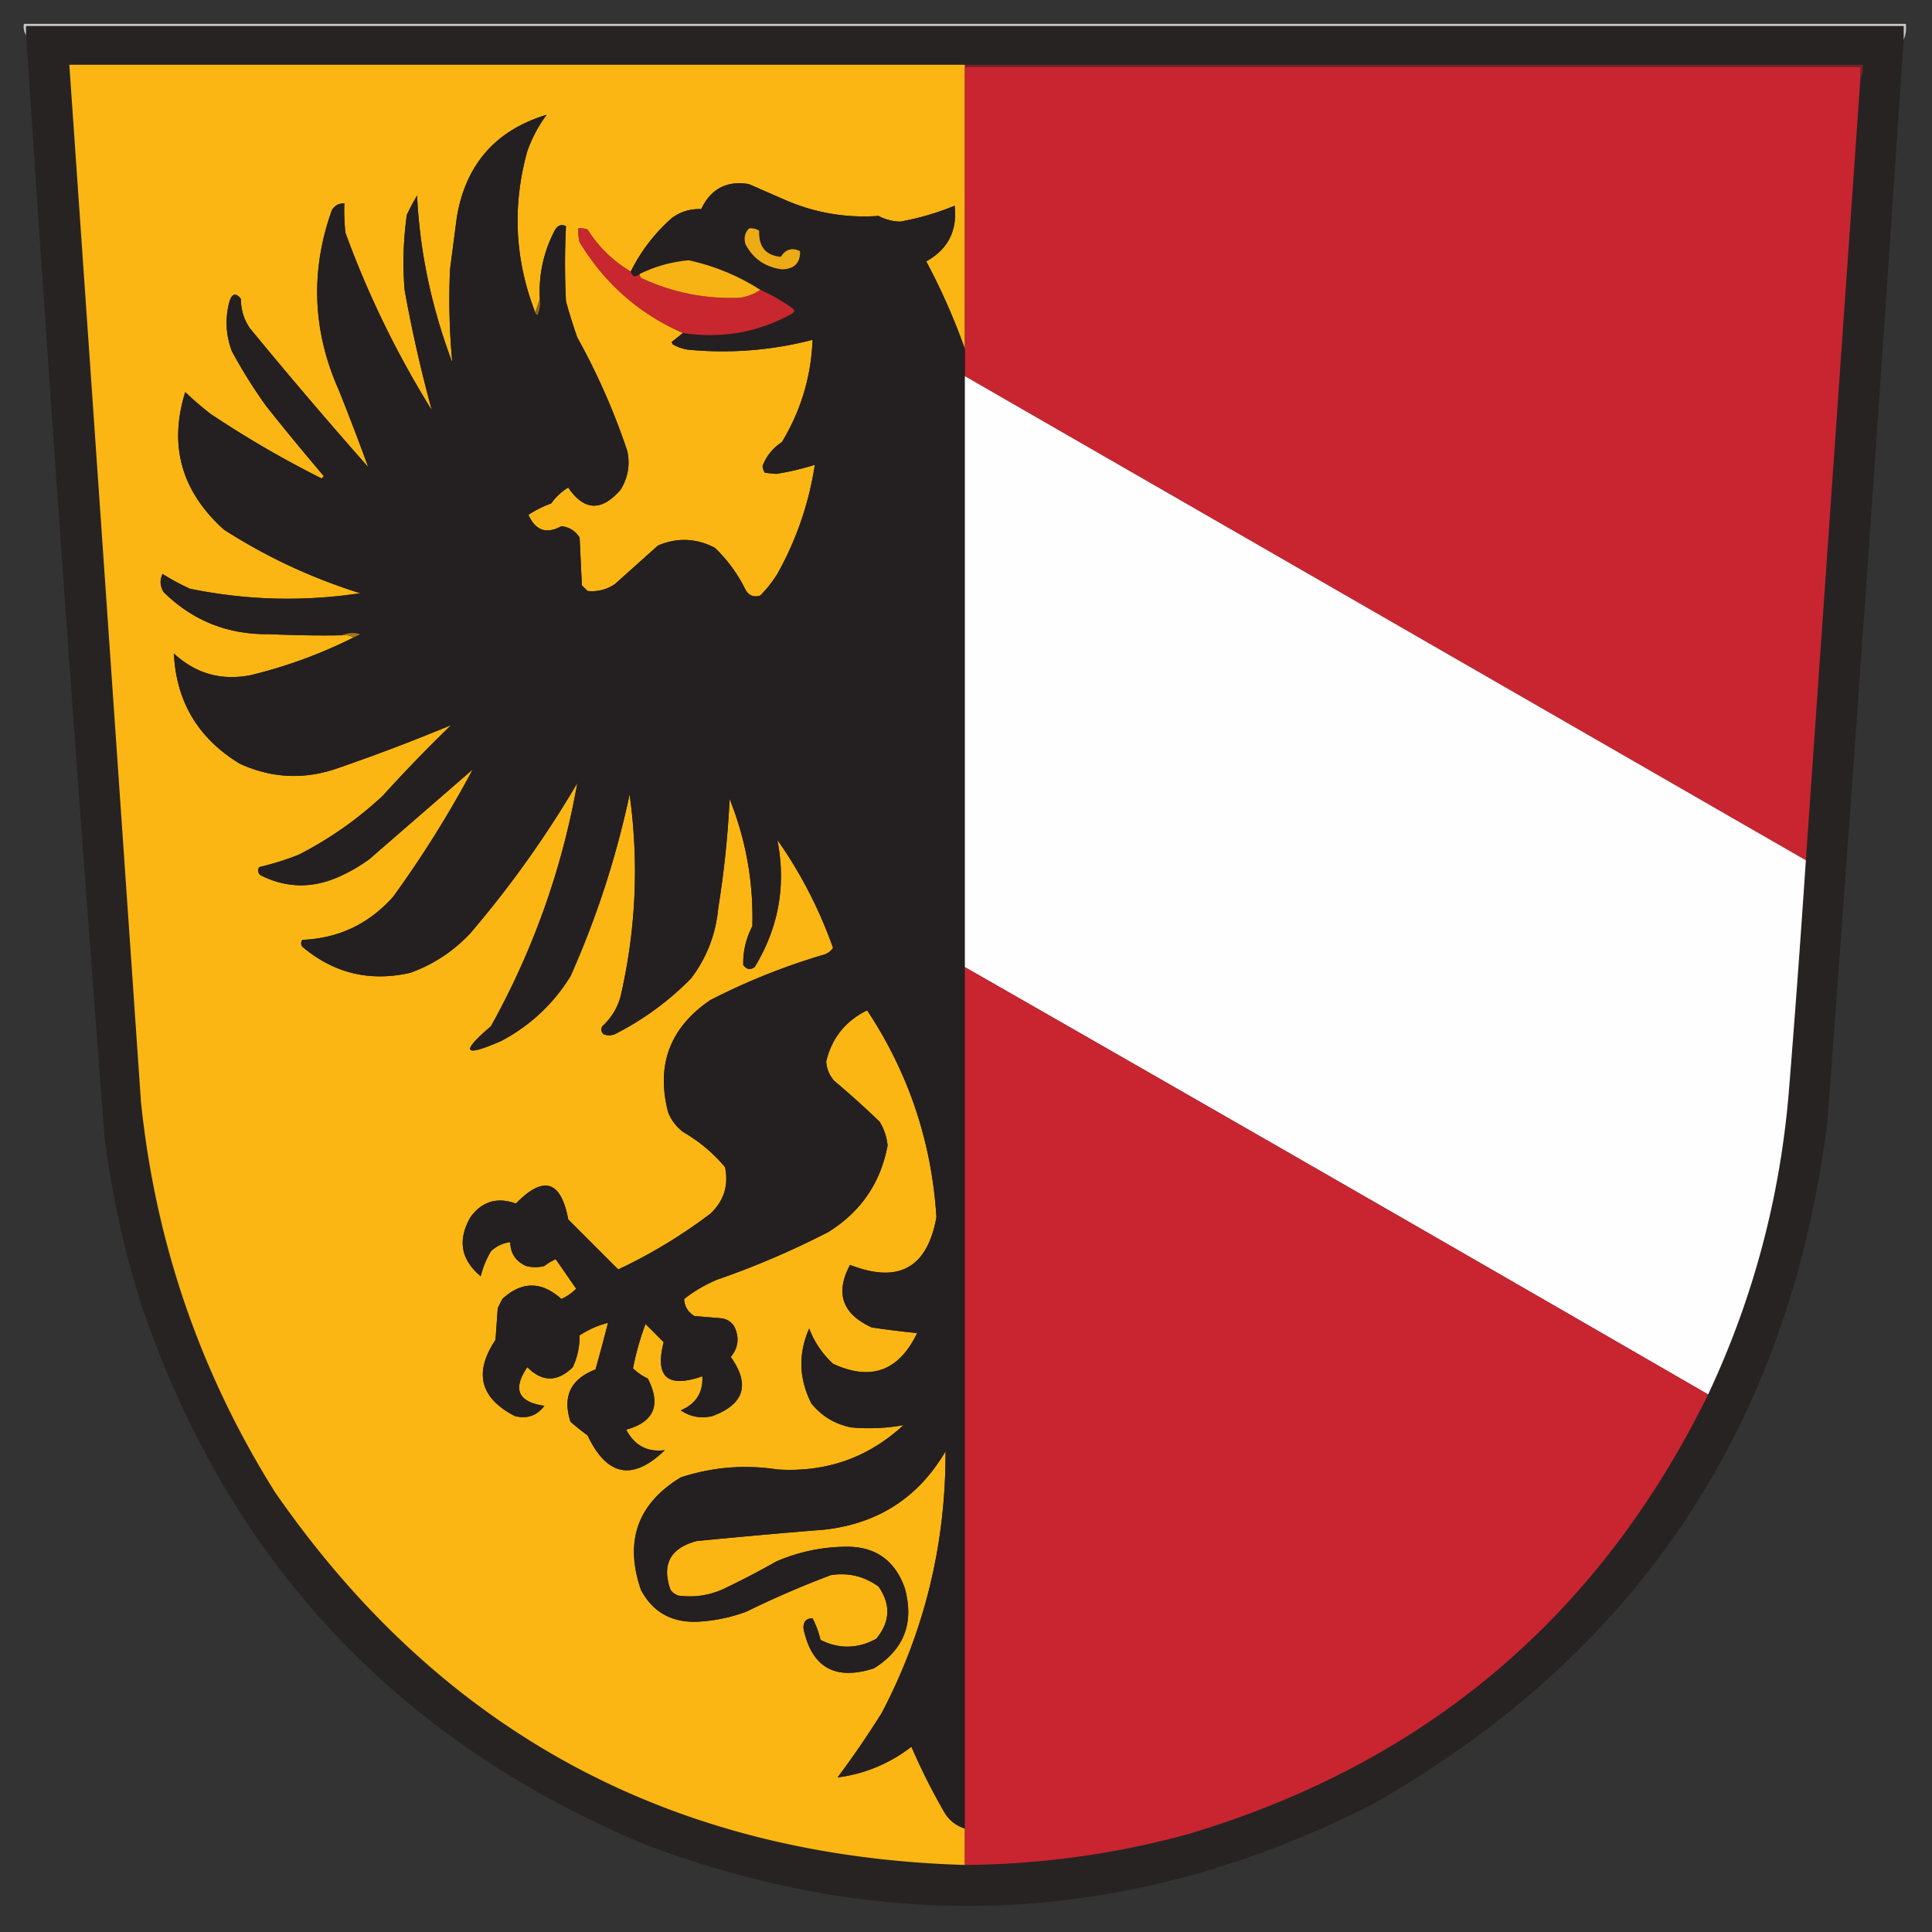 <svg xmlns="http://www.w3.org/2000/svg" width="850" height="850" style="shape-rendering:geometricPrecision;text-rendering:geometricPrecision;image-rendering:optimizeQuality;fill-rule:evenodd;clip-rule:evenodd"><rect width="100%" height="100%" fill="#333333" stroke="none"/><path style="opacity:1" fill="#c8c7c7" d="M837.5 17.5v-6h-826v4c-.951-1.419-1.284-3.085-1-5h828c.302 2.56-.032 4.893-1 7z"/><path style="opacity:1" fill="#272323" d="M837.5 17.5a61428.695 61428.695 0 0 1-33.5 476C787.151 627.569 720.318 727.736 603.5 794c-104.483 53.02-211.483 58.687-321 17C173.398 764.898 99.898 685.731 62 573.5a419.524 419.524 0 0 1-16-73 46084.756 46084.756 0 0 1-34.5-485v-4h826v6z"/><path style="opacity:1" fill="#752227" d="M424.5 29.5v-1h395c.295 2.235-.039 4.235-1 6v-5h-394z"/><path style="opacity:1" fill="#fbb613" d="M424.5 28.5v125a280.499 280.499 0 0 0-17-38.5c9.593-5.353 13.76-13.52 12.5-24.5a114.666 114.666 0 0 1-24 7 21.355 21.355 0 0 1-9.5-2.5c-14.242 1.005-27.909-1.328-41-7l-16-7c-9.728-1.617-16.728 2.05-21 11-4.852-.193-9.185 1.14-13 4-7.608 6.771-13.608 14.604-18 23.5-7.768-4.6-14.101-10.767-19-18.5a8.43 8.43 0 0 0-4-.5 18.453 18.453 0 0 0 .5 6c11.033 18.209 26.199 31.543 45.5 40a455.669 455.669 0 0 0-5 4l.5 1c2.596 1.52 5.429 2.353 8.5 2.5 17.949 1.515 35.616.015 53-4.5-.631 16.195-5.131 31.195-13.5 45-3.994 2.65-6.827 6.15-8.5 10.5a6.293 6.293 0 0 0 1 3l5 .5a120.444 120.444 0 0 0 17-4c-2.597 16.958-8.097 32.958-16.5 48a54.165 54.165 0 0 1-7.5 9.5c-2.808.92-4.975.087-6.5-2.5a64.835 64.835 0 0 0-13.5-18.5c-8.178-4.234-16.512-4.567-25-1l-19 17c-3.686 2.455-7.686 3.455-12 3l-2.5-2.5-1-21c-1.851-2.928-4.518-4.594-8-5-6.575 3.621-11.409 1.955-14.5-5 3.049-2.03 6.382-3.697 10-5a24.992 24.992 0 0 1 7.5-7c6.963 10.28 14.629 10.614 23 1 3.266-5.238 4.266-10.905 3-17a295.194 295.194 0 0 0-22-50 222.038 222.038 0 0 1-5-16 333.231 333.231 0 0 1 0-33c-2.091-1-3.757-.333-5 2-4.868 9.406-7.034 19.406-6.5 30l-2 6c-9.036-23.257-10.203-46.924-3.5-71 2.1-5.874 4.933-11.208 8.5-16-22.413 6.793-35.579 21.793-39.5 45l-3 23a296.21 296.21 0 0 0 1 41c-9.157-24.255-14.324-48.755-15.5-73.5a103.333 103.333 0 0 0-4.5 8.5 150.165 150.165 0 0 0-1 33 612.088 612.088 0 0 0 12 53 421.906 421.906 0 0 1-38-78 84.9 84.9 0 0 1-.5-13c-2.403-.107-4.236.893-5.5 3-9.513 26.682-8.513 53.016 3 79a1103.32 1103.32 0 0 1 13 34 2251.114 2251.114 0 0 1-52-61c-2.702-3.909-4.035-8.242-4-13-2.19-2.749-3.857-2.415-5 1-2.025 7.407-1.692 14.74 1 22a221.646 221.646 0 0 0 15 24 1126.548 1126.548 0 0 0 25.5 31l-1 1a451.148 451.148 0 0 1-49-28.5 148.043 148.043 0 0 1-11-9.5c-7.337 23.526-1.67 43.693 17 60.5 18.653 11.99 38.653 21.324 60 28-25.124 3.781-50.124 3.115-75-2a104.61 104.61 0 0 1-12-6.5c-1.267 2.739-1.1 5.406.5 8 12.823 12.614 28.323 18.78 46.5 18.5 10.661.5 21.328.667 32 .5 1.915-.284 3.581.049 5 1a214.095 214.095 0 0 1-45 16.5c-13.025 2.599-24.358-.567-34-9.5 1.028 21.207 10.695 37.374 29 48.5 14.062 6.441 28.395 7.108 43 2a844.045 844.045 0 0 0 50-19 655.949 655.949 0 0 0-30 31 162.003 162.003 0 0 1-37 26 121.853 121.853 0 0 1-17.5 5.5c-.684 1.284-.517 2.451.5 3.5 11.111 5.643 22.444 5.976 34 1a72.4 72.4 0 0 0 14-8l45.5-39.5c-10.302 19.348-21.969 38.015-35 56-10.672 12.003-24.005 18.336-40 19-.667 1-.667 2 0 3 13.825 11.702 29.659 15.535 47.5 11.5 10.258-3.71 19.091-9.543 26.5-17.5a459.099 459.099 0 0 0 47-66c-6.68 37.713-19.346 73.38-38 107-13.575 11.578-12.075 13.744 4.5 6.5 12.734-6.734 22.901-16.234 30.5-28.5a400.702 400.702 0 0 0 26-80c4.147 29.933 2.814 59.6-4 89-1.446 5.107-4.112 9.44-8 13-.684 1.284-.517 2.451.5 3.5 1.667.667 3.333.667 5 0a127.583 127.583 0 0 0 33.5-24.5c6.942-9.152 10.942-19.486 12-31a428.969 428.969 0 0 0 5-48c7.201 18.001 10.534 36.668 10 56-2.798 5.38-4.132 11.046-4 17 1.396 2.027 3.062 2.36 5 1 10.596-17.365 13.93-36.032 10-56 10.304 14.663 18.47 30.496 24.5 47.5-.944 1.477-2.277 2.477-4 3a287.051 287.051 0 0 0-50 20c-17.817 12.136-23.984 28.636-18.5 49.5 1.4 3.402 3.567 6.236 6.5 8.5 7.094 4.097 13.261 9.264 18.5 15.5 1.641 8.075-.526 14.909-6.5 20.5a226.544 226.544 0 0 1-40.5 24.5l-22-22c-3.201-17.143-10.868-19.476-23-7-8.29-2.942-14.956-.942-20 6-5.77 10.024-4.27 18.69 4.5 26a39.478 39.478 0 0 1 4.5-11c2.397-2.282 5.231-3.616 8.5-4 .051 4.907 2.384 8.407 7 10.5 2.667.667 5.333.667 8 0 1.707-1.32 3.374-2.32 5-3 3.015 4.344 6.015 8.677 9 13a22.723 22.723 0 0 1-6.5 4.5c-8.769-7.871-17.436-7.871-26 0l-2 4-1 14c-9.627 14.432-6.794 25.599 8.5 33.5 5.409 1.364 9.743-.136 13-4.5-11.594-1.659-14.094-7.326-7.5-17 6.594 6.612 13.261 6.612 20 0 2.045-4.403 3.045-9.07 3-14 3.971-2.575 8.137-4.409 12.5-5.5a943.288 943.288 0 0 1-5.5 20.5c-10.946 4.224-14.612 11.89-11 23a102.18 102.18 0 0 0 7.5 6c8.54 18.03 19.873 20.197 34 6.5-7.62 1.021-13.286-1.979-17-9 12.289-3.405 15.455-10.905 9.5-22.5a22.723 22.723 0 0 1-6.5-4.5 120.965 120.965 0 0 1 5.5-19.5l8 8c-3.975 15.348 1.692 20.348 17 15 .389 7.136-2.778 12.136-9.5 15 4.233 2.862 8.9 3.695 14 2.5 13.947-5.222 16.614-13.889 8-26 3.394-4.105 3.894-8.605 1.5-13.5-1.319-1.987-3.152-3.154-5.5-3.5l-12-1c-2.912-1.858-4.412-4.358-4.5-7.5a62.91 62.91 0 0 1 14.5-8.5 372.387 372.387 0 0 0 49-21c14.24-8.898 22.906-21.564 26-38a24.52 24.52 0 0 0-3.5-10.5 402.293 402.293 0 0 0-20-18c-2.133-2.433-3.3-5.267-3.5-8.5 2.445-10.285 8.445-17.785 18-22.5 18.248 27.577 28.415 57.91 30.5 91-4.025 22.35-16.692 29.35-38 21-6.652 12.374-3.486 21.54 9.5 27.5 6.633.999 13.3 1.832 20 2.5-8.018 16.726-20.352 21.226-37 13.5-4.704-4.367-8.204-9.534-10.5-15.5-4.868 11.129-4.534 22.129 1 33 4.591 5.595 10.424 9.095 17.5 10.5 7.78.7 15.447.367 23-1-15.569 14.365-34.069 20.865-55.5 19.5-14.471-2.217-28.637-1.05-42.5 3.5-19.04 11.59-24.873 28.09-17.5 49.5 5.131 9.658 13.298 14.324 24.5 14a71.614 71.614 0 0 0 22-4.5 423.445 423.445 0 0 1 37-16c7.693-1.213 14.693.454 21 5 5.511 7.901 5.177 15.568-1 23-8.117 4.427-16.284 4.593-24.5.5a41.447 41.447 0 0 0-3.5-9.5c-2.791-.035-4.124 1.465-4 4.5 3.633 17.16 13.967 22.993 31 17.5 13.338-8.334 17.838-20.167 13.5-35.5-4.39-12.194-13.057-18.194-26-18-10.615.123-20.782 2.29-30.5 6.5a375.335 375.335 0 0 1-23 12c-6.394 2.933-13.06 3.933-20 3a6.978 6.978 0 0 1-3.5-2.5c-3.963-11.237-.13-18.404 11.5-21.5a3152.639 3152.639 0 0 1 56-5c23.72-2.597 41.553-14.097 53.5-34.5.144 40.694-9.189 79.027-28 115a416.48 416.48 0 0 1-19.5 28.5c11.975-1.565 22.808-6.065 32.5-13.5a274.313 274.313 0 0 0 14 28c2.131 3.97 5.298 6.637 9.5 8v16c-129.219-3.843-230.386-58.51-303.5-164-32.99-52.632-52.656-109.966-59-172a733538.315 733538.315 0 0 0-31.5-456h394z"/><path style="opacity:1" fill="#c82530" d="M424.5 29.5h394v5l-24 344-370-213v-136z"/><path style="opacity:1" fill="#241f20" d="M235.5 137.5c.06.543.393.876 1 1a13.116 13.116 0 0 0 1-7c-.534-10.594 1.632-20.594 6.5-30 1.243-2.333 2.909-3 5-2a333.231 333.231 0 0 0 0 33 222.038 222.038 0 0 0 5 16 295.194 295.194 0 0 1 22 50c1.266 6.095.266 11.762-3 17-8.371 9.614-16.037 9.28-23-1a24.992 24.992 0 0 0-7.5 7c-3.618 1.303-6.951 2.97-10 5 3.091 6.955 7.925 8.621 14.5 5 3.482.406 6.149 2.072 8 5l1 21 2.5 2.5c4.314.455 8.314-.545 12-3l19-17c8.488-3.567 16.822-3.234 25 1a64.835 64.835 0 0 1 13.5 18.5c1.525 2.587 3.692 3.42 6.5 2.5a54.165 54.165 0 0 0 7.5-9.5c8.403-15.042 13.903-31.042 16.5-48a120.444 120.444 0 0 1-17 4l-5-.5a6.293 6.293 0 0 1-1-3c1.673-4.35 4.506-7.85 8.5-10.5 8.369-13.805 12.869-28.805 13.5-45-17.384 4.515-35.051 6.015-53 4.5-3.071-.147-5.904-.98-8.5-2.5l-.5-1a455.669 455.669 0 0 1 5-4c16.967 2.6 32.967-.233 48-8.5 1.211-.893 1.211-1.726 0-2.5a85.807 85.807 0 0 0-14-8c-9.673-6.173-20.173-10.507-31.5-13-7.588.68-14.755 2.68-21.5 6-1.956 1.675-3.289 1.342-4-1 4.392-8.896 10.392-16.729 18-23.5 3.815-2.86 8.148-4.193 13-4 4.272-8.95 11.272-12.617 21-11l16 7c13.091 5.672 26.758 8.005 41 7a21.355 21.355 0 0 0 9.5 2.5c8.25-1.457 16.25-3.79 24-7 1.26 10.98-2.907 19.147-12.5 24.5a280.499 280.499 0 0 1 17 38.5v651c-4.202-1.363-7.369-4.03-9.5-8a274.313 274.313 0 0 1-14-28c-9.692 7.435-20.525 11.935-32.5 13.5a416.48 416.48 0 0 0 19.5-28.5c18.811-35.973 28.144-74.306 28-115-11.947 20.403-29.78 31.903-53.5 34.5a3152.639 3152.639 0 0 0-56 5c-11.63 3.096-15.463 10.263-11.5 21.5a6.978 6.978 0 0 0 3.5 2.5c6.94.933 13.606-.067 20-3a375.335 375.335 0 0 0 23-12c9.718-4.21 19.885-6.377 30.5-6.5 12.943-.194 21.61 5.806 26 18 4.338 15.333-.162 27.166-13.5 35.5-17.033 5.493-27.367-.34-31-17.5-.124-3.035 1.209-4.535 4-4.5a41.447 41.447 0 0 1 3.5 9.5c8.216 4.093 16.383 3.927 24.5-.5 6.177-7.432 6.511-15.099 1-23-6.307-4.546-13.307-6.213-21-5a423.445 423.445 0 0 0-37 16 71.614 71.614 0 0 1-22 4.5c-11.202.324-19.369-4.342-24.5-14-7.373-21.41-1.54-37.91 17.5-49.5 13.863-4.55 28.029-5.717 42.5-3.5 21.431 1.365 39.931-5.135 55.5-19.5-7.553 1.367-15.22 1.7-23 1-7.076-1.405-12.909-4.905-17.5-10.5-5.534-10.871-5.868-21.871-1-33 2.296 5.966 5.796 11.133 10.5 15.5 16.648 7.726 28.982 3.226 37-13.5a402.186 402.186 0 0 1-20-2.5c-12.986-5.96-16.152-15.126-9.5-27.5 21.308 8.35 33.975 1.35 38-21-2.085-33.09-12.252-63.423-30.5-91-9.555 4.715-15.555 12.215-18 22.5.2 3.233 1.367 6.067 3.5 8.5a402.293 402.293 0 0 1 20 18 24.52 24.52 0 0 1 3.5 10.5c-3.094 16.436-11.76 29.102-26 38a372.387 372.387 0 0 1-49 21 62.91 62.91 0 0 0-14.5 8.5c.088 3.142 1.588 5.642 4.5 7.5l12 1c2.348.346 4.181 1.513 5.5 3.5 2.394 4.895 1.894 9.395-1.5 13.5 8.614 12.111 5.947 20.778-8 26-5.1 1.195-9.767.362-14-2.5 6.722-2.864 9.889-7.864 9.5-15-15.308 5.348-20.975.348-17-15l-8-8a120.965 120.965 0 0 0-5.5 19.5 22.723 22.723 0 0 0 6.5 4.5c5.955 11.595 2.789 19.095-9.5 22.5 3.714 7.021 9.38 10.021 17 9-14.127 13.697-25.46 11.53-34-6.5a102.18 102.18 0 0 1-7.5-6c-3.612-11.11.054-18.776 11-23a943.288 943.288 0 0 0 5.5-20.5c-4.363 1.091-8.529 2.925-12.5 5.5.045 4.93-.955 9.597-3 14-6.739 6.612-13.406 6.612-20 0-6.594 9.674-4.094 15.341 7.5 17-3.257 4.364-7.591 5.864-13 4.5-15.294-7.901-18.127-19.068-8.5-33.5l1-14 2-4c8.564-7.871 17.231-7.871 26 0a22.723 22.723 0 0 0 6.5-4.5 6555.287 6555.287 0 0 0-9-13c-1.626.68-3.293 1.68-5 3a16.242 16.242 0 0 1-8 0c-4.616-2.093-6.949-5.593-7-10.5-3.269.384-6.103 1.718-8.5 4a39.478 39.478 0 0 0-4.5 11c-8.77-7.31-10.27-15.976-4.5-26 5.044-6.942 11.71-8.942 20-6 12.132-12.476 19.799-10.143 23 7l22 22a226.544 226.544 0 0 0 40.5-24.5c5.974-5.591 8.141-12.425 6.5-20.5-5.239-6.236-11.406-11.403-18.5-15.5-2.933-2.264-5.1-5.098-6.5-8.5-5.484-20.864.683-37.364 18.5-49.5a287.051 287.051 0 0 1 50-20c1.723-.523 3.056-1.523 4-3-6.03-17.004-14.196-32.837-24.5-47.5 3.93 19.968.596 38.635-10 56-1.938 1.36-3.604 1.027-5-1-.132-5.954 1.202-11.62 4-17 .534-19.332-2.799-37.999-10-56a428.969 428.969 0 0 1-5 48c-1.058 11.514-5.058 21.848-12 31a127.583 127.583 0 0 1-33.5 24.5c-1.667.667-3.333.667-5 0-1.017-1.049-1.184-2.216-.5-3.5 3.888-3.56 6.554-7.893 8-13 6.814-29.4 8.147-59.067 4-89a400.702 400.702 0 0 1-26 80c-7.599 12.266-17.766 21.766-30.5 28.5-16.575 7.244-18.075 5.078-4.5-6.5 18.654-33.62 31.32-69.287 38-107a459.099 459.099 0 0 1-47 66c-7.409 7.957-16.242 13.79-26.5 17.5-17.841 4.035-33.675.202-47.5-11.5-.667-1-.667-2 0-3 15.995-.664 29.328-6.997 40-19 13.031-17.985 24.698-36.652 35-56L162.5 378a72.4 72.4 0 0 1-14 8c-11.556 4.976-22.889 4.643-34-1-1.017-1.049-1.184-2.216-.5-3.5a121.853 121.853 0 0 0 17.5-5.5 162.003 162.003 0 0 0 37-26 655.949 655.949 0 0 1 30-31 844.045 844.045 0 0 1-50 19c-14.605 5.108-28.938 4.441-43-2-18.305-11.126-27.972-27.293-29-48.5 9.642 8.933 20.975 12.099 34 9.5a214.095 214.095 0 0 0 45-16.5l3-1.5c-2.867-.801-5.534-.634-8 .5-10.672.167-21.339 0-32-.5-18.177.28-33.677-5.886-46.5-18.5-1.6-2.594-1.767-5.261-.5-8a104.61 104.61 0 0 0 12 6.5c24.876 5.115 49.876 5.781 75 2-21.347-6.676-41.347-16.01-60-28-18.67-16.807-24.337-36.974-17-60.5 3.52 3.354 7.186 6.52 11 9.5a451.148 451.148 0 0 0 49 28.5l1-1a1126.548 1126.548 0 0 1-25.5-31 221.646 221.646 0 0 1-15-24c-2.692-7.26-3.025-14.593-1-22 1.143-3.415 2.81-3.749 5-1-.035 4.758 1.298 9.091 4 13a2251.114 2251.114 0 0 0 52 61 1103.32 1103.32 0 0 0-13-34c-11.513-25.984-12.513-52.318-3-79 1.264-2.107 3.097-3.107 5.5-3a84.9 84.9 0 0 0 .5 13 421.906 421.906 0 0 0 38 78 612.088 612.088 0 0 1-12-53 150.165 150.165 0 0 1 1-33 103.333 103.333 0 0 1 4.5-8.5c1.176 24.745 6.343 49.245 15.5 73.5a296.21 296.21 0 0 1-1-41l3-23c3.921-23.207 17.087-38.207 39.5-45-3.567 4.792-6.4 10.126-8.5 16-6.703 24.076-5.536 47.743 3.5 71z"/><path style="opacity:1" fill="#c8272f" d="M277.5 119.5c.711 2.342 2.044 2.675 4 1-.131.876.202 1.543 1 2 13.661 6.277 27.995 9.11 43 8.5 3.365-.505 6.365-1.672 9-3.5a85.807 85.807 0 0 1 14 8c1.211.774 1.211 1.607 0 2.5-15.033 8.267-31.033 11.1-48 8.5-19.301-8.457-34.467-21.791-45.5-40a18.453 18.453 0 0 1-.5-6 8.43 8.43 0 0 1 4 .5c4.899 7.733 11.232 13.9 19 18.5z"/><path style="opacity:1" fill="#edac15" d="M329.5 100.5c1.644-.214 3.144.12 4.5 1-.27 7.039 2.896 10.873 9.5 11.5 2.15-3.36 4.983-4.193 8.5-2.5.135 5.2-2.532 7.867-8 8-7.28-.963-12.614-4.63-16-11-.833-2.671-.333-5.004 1.5-7z"/><path style="opacity:1" fill="#f7b214" d="M334.5 127.5c-2.635 1.828-5.635 2.995-9 3.5-15.005.61-29.339-2.223-43-8.5-.798-.457-1.131-1.124-1-2 6.745-3.32 13.912-5.32 21.5-6 11.327 2.493 21.827 6.827 31.5 13z"/><path style="opacity:1" fill="#8c691a" d="M237.5 131.5a13.116 13.116 0 0 1-1 7c-.607-.124-.94-.457-1-1l2-6z"/><path style="opacity:1" fill="#fefefe" d="m424.5 165.5 370 213a7333.64 7333.64 0 0 1-7.5 102c-3.894 46.583-15.727 90.916-35.5 133a79814.98 79814.98 0 0 0-327-188v-260z"/><path style="opacity:1" fill="#a07719" d="M150.5 279.5c2.466-1.134 5.133-1.301 8-.5l-3 1.5c-1.419-.951-3.085-1.284-5-1z"/><path style="opacity:1" fill="#c82530" d="M424.5 425.5a79814.98 79814.98 0 0 1 327 188c-47.969 97.783-124.303 162.283-229 193.5-32.072 8.759-64.739 13.259-98 13.5v-395z"/></svg>